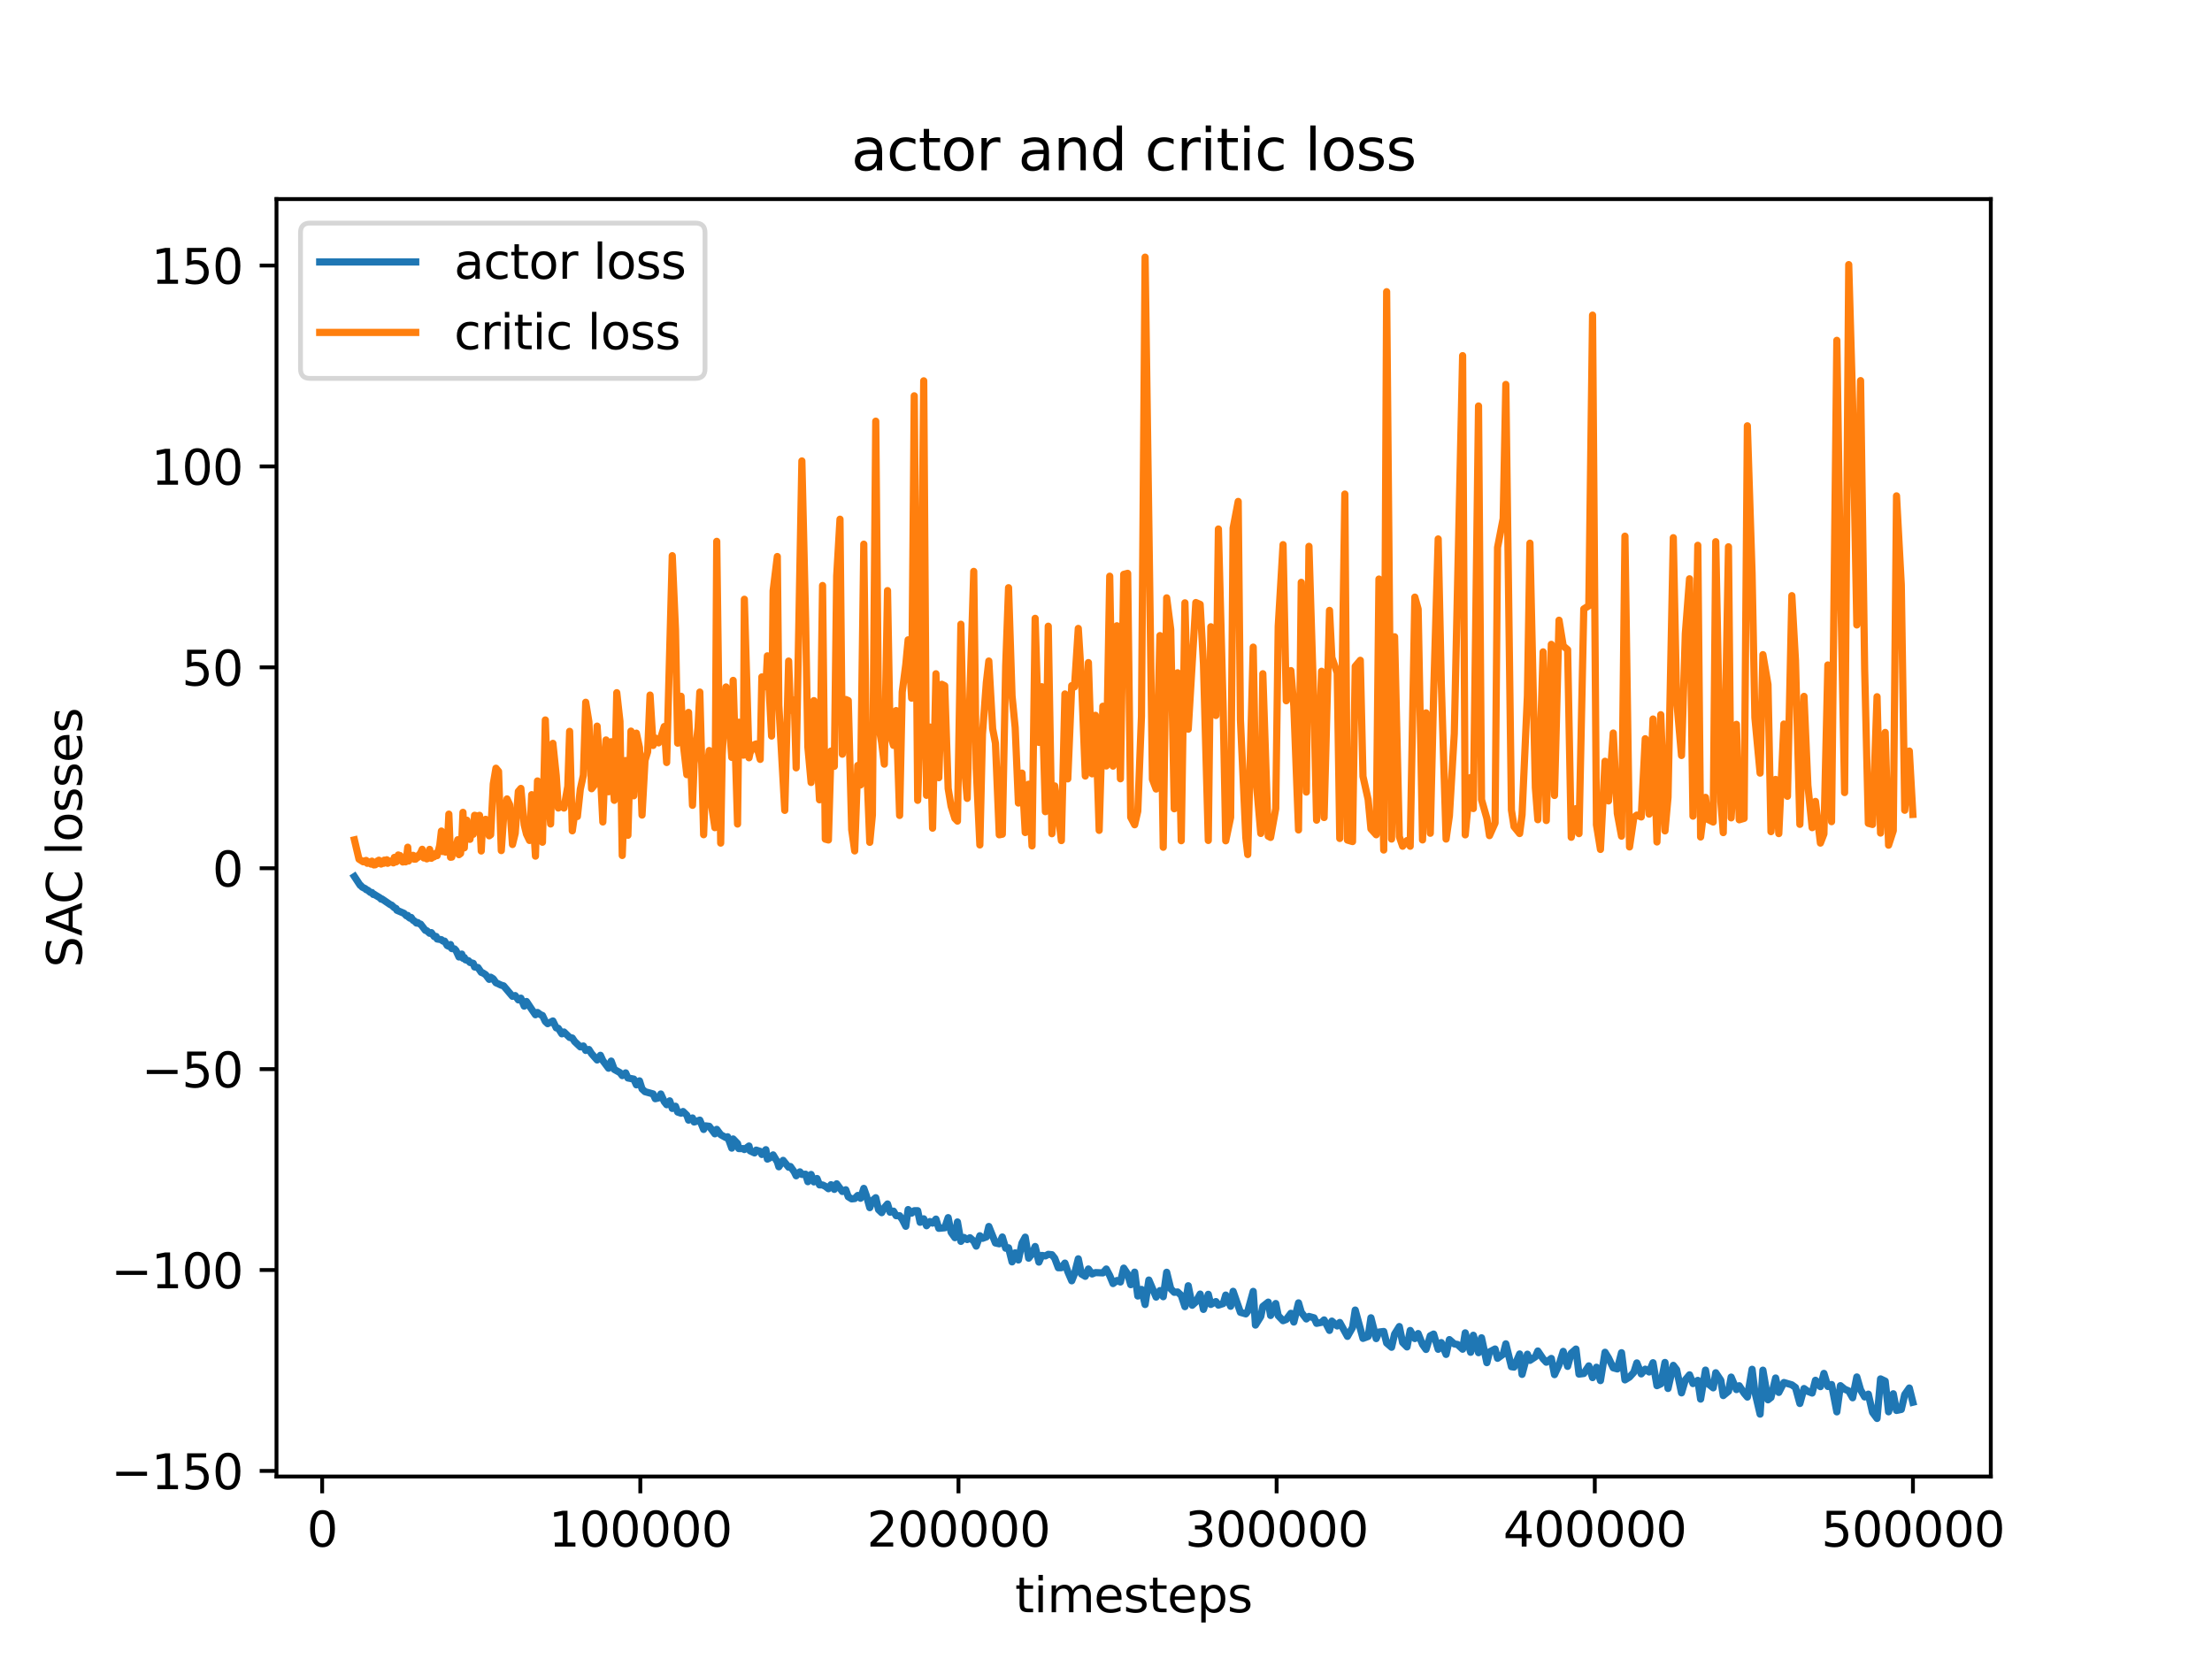 <?xml version="1.0" encoding="utf-8" standalone="no"?>
<!DOCTYPE svg PUBLIC "-//W3C//DTD SVG 1.1//EN"
  "http://www.w3.org/Graphics/SVG/1.1/DTD/svg11.dtd">
<svg xmlns:xlink="http://www.w3.org/1999/xlink" width="460.8pt" height="345.6pt" viewBox="0 0 460.8 345.6" xmlns="http://www.w3.org/2000/svg" version="1.1">
 <defs>
  <style type="text/css">*{stroke-linejoin: round; stroke-linecap: butt}</style>
 </defs>
 <g id="figure_1">
  <g id="patch_1">
   <path d="M 0 345.6 
L 460.8 345.6 
L 460.8 0 
L 0 0 
z
" style="fill: #ffffff"/>
  </g>
  <g id="axes_1">
   <g id="patch_2">
    <path d="M 57.6 307.584 
L 414.72 307.584 
L 414.72 41.472 
L 57.6 41.472 
z
" style="fill: #ffffff"/>
   </g>
   <g id="matplotlib.axis_1">
    <g id="xtick_1">
     <g id="line2d_1">
      <defs>
       <path id="mf2e5bc575f" d="M 0 0 
L 0 3.5 
" style="stroke: #000000; stroke-width: 0.8"/>
      </defs>
      <g>
       <use xlink:href="#mf2e5bc575f" x="67.112" y="307.584" style="stroke: #000000; stroke-width: 0.8"/>
      </g>
     </g>
     <g id="text_1">
      <!-- 0 -->
      <g transform="translate(63.931 322.182) scale(0.1 -0.1)">
       <defs>
        <path id="DejaVuSans-30" d="M 2034 4250 
Q 1547 4250 1301 3770 
Q 1056 3291 1056 2328 
Q 1056 1369 1301 889 
Q 1547 409 2034 409 
Q 2525 409 2770 889 
Q 3016 1369 3016 2328 
Q 3016 3291 2770 3770 
Q 2525 4250 2034 4250 
z
M 2034 4750 
Q 2819 4750 3233 4129 
Q 3647 3509 3647 2328 
Q 3647 1150 3233 529 
Q 2819 -91 2034 -91 
Q 1250 -91 836 529 
Q 422 1150 422 2328 
Q 422 3509 836 4129 
Q 1250 4750 2034 4750 
z
" transform="scale(0.016)"/>
       </defs>
       <use xlink:href="#DejaVuSans-30"/>
      </g>
     </g>
    </g>
    <g id="xtick_2">
     <g id="line2d_2">
      <g>
       <use xlink:href="#mf2e5bc575f" x="133.39" y="307.584" style="stroke: #000000; stroke-width: 0.8"/>
      </g>
     </g>
     <g id="text_2">
      <!-- 100000 -->
      <g transform="translate(114.302 322.182) scale(0.1 -0.1)">
       <defs>
        <path id="DejaVuSans-31" d="M 794 531 
L 1825 531 
L 1825 4091 
L 703 3866 
L 703 4441 
L 1819 4666 
L 2450 4666 
L 2450 531 
L 3481 531 
L 3481 0 
L 794 0 
L 794 531 
z
" transform="scale(0.016)"/>
       </defs>
       <use xlink:href="#DejaVuSans-31"/>
       <use xlink:href="#DejaVuSans-30" x="63.623"/>
       <use xlink:href="#DejaVuSans-30" x="127.246"/>
       <use xlink:href="#DejaVuSans-30" x="190.869"/>
       <use xlink:href="#DejaVuSans-30" x="254.492"/>
       <use xlink:href="#DejaVuSans-30" x="318.115"/>
      </g>
     </g>
    </g>
    <g id="xtick_3">
     <g id="line2d_3">
      <g>
       <use xlink:href="#mf2e5bc575f" x="199.668" y="307.584" style="stroke: #000000; stroke-width: 0.8"/>
      </g>
     </g>
     <g id="text_3">
      <!-- 200000 -->
      <g transform="translate(180.58 322.182) scale(0.1 -0.1)">
       <defs>
        <path id="DejaVuSans-32" d="M 1228 531 
L 3431 531 
L 3431 0 
L 469 0 
L 469 531 
Q 828 903 1448 1529 
Q 2069 2156 2228 2338 
Q 2531 2678 2651 2914 
Q 2772 3150 2772 3378 
Q 2772 3750 2511 3984 
Q 2250 4219 1831 4219 
Q 1534 4219 1204 4116 
Q 875 4013 500 3803 
L 500 4441 
Q 881 4594 1212 4672 
Q 1544 4750 1819 4750 
Q 2544 4750 2975 4387 
Q 3406 4025 3406 3419 
Q 3406 3131 3298 2873 
Q 3191 2616 2906 2266 
Q 2828 2175 2409 1742 
Q 1991 1309 1228 531 
z
" transform="scale(0.016)"/>
       </defs>
       <use xlink:href="#DejaVuSans-32"/>
       <use xlink:href="#DejaVuSans-30" x="63.623"/>
       <use xlink:href="#DejaVuSans-30" x="127.246"/>
       <use xlink:href="#DejaVuSans-30" x="190.869"/>
       <use xlink:href="#DejaVuSans-30" x="254.492"/>
       <use xlink:href="#DejaVuSans-30" x="318.115"/>
      </g>
     </g>
    </g>
    <g id="xtick_4">
     <g id="line2d_4">
      <g>
       <use xlink:href="#mf2e5bc575f" x="265.945" y="307.584" style="stroke: #000000; stroke-width: 0.8"/>
      </g>
     </g>
     <g id="text_4">
      <!-- 300000 -->
      <g transform="translate(246.858 322.182) scale(0.1 -0.1)">
       <defs>
        <path id="DejaVuSans-33" d="M 2597 2516 
Q 3050 2419 3304 2112 
Q 3559 1806 3559 1356 
Q 3559 666 3084 287 
Q 2609 -91 1734 -91 
Q 1441 -91 1130 -33 
Q 819 25 488 141 
L 488 750 
Q 750 597 1062 519 
Q 1375 441 1716 441 
Q 2309 441 2620 675 
Q 2931 909 2931 1356 
Q 2931 1769 2642 2001 
Q 2353 2234 1838 2234 
L 1294 2234 
L 1294 2753 
L 1863 2753 
Q 2328 2753 2575 2939 
Q 2822 3125 2822 3475 
Q 2822 3834 2567 4026 
Q 2313 4219 1838 4219 
Q 1578 4219 1281 4162 
Q 984 4106 628 3988 
L 628 4550 
Q 988 4650 1302 4700 
Q 1616 4750 1894 4750 
Q 2613 4750 3031 4423 
Q 3450 4097 3450 3541 
Q 3450 3153 3228 2886 
Q 3006 2619 2597 2516 
z
" transform="scale(0.016)"/>
       </defs>
       <use xlink:href="#DejaVuSans-33"/>
       <use xlink:href="#DejaVuSans-30" x="63.623"/>
       <use xlink:href="#DejaVuSans-30" x="127.246"/>
       <use xlink:href="#DejaVuSans-30" x="190.869"/>
       <use xlink:href="#DejaVuSans-30" x="254.492"/>
       <use xlink:href="#DejaVuSans-30" x="318.115"/>
      </g>
     </g>
    </g>
    <g id="xtick_5">
     <g id="line2d_5">
      <g>
       <use xlink:href="#mf2e5bc575f" x="332.223" y="307.584" style="stroke: #000000; stroke-width: 0.8"/>
      </g>
     </g>
     <g id="text_5">
      <!-- 400000 -->
      <g transform="translate(313.135 322.182) scale(0.1 -0.1)">
       <defs>
        <path id="DejaVuSans-34" d="M 2419 4116 
L 825 1625 
L 2419 1625 
L 2419 4116 
z
M 2253 4666 
L 3047 4666 
L 3047 1625 
L 3713 1625 
L 3713 1100 
L 3047 1100 
L 3047 0 
L 2419 0 
L 2419 1100 
L 313 1100 
L 313 1709 
L 2253 4666 
z
" transform="scale(0.016)"/>
       </defs>
       <use xlink:href="#DejaVuSans-34"/>
       <use xlink:href="#DejaVuSans-30" x="63.623"/>
       <use xlink:href="#DejaVuSans-30" x="127.246"/>
       <use xlink:href="#DejaVuSans-30" x="190.869"/>
       <use xlink:href="#DejaVuSans-30" x="254.492"/>
       <use xlink:href="#DejaVuSans-30" x="318.115"/>
      </g>
     </g>
    </g>
    <g id="xtick_6">
     <g id="line2d_6">
      <g>
       <use xlink:href="#mf2e5bc575f" x="398.501" y="307.584" style="stroke: #000000; stroke-width: 0.8"/>
      </g>
     </g>
     <g id="text_6">
      <!-- 500000 -->
      <g transform="translate(379.413 322.182) scale(0.1 -0.1)">
       <defs>
        <path id="DejaVuSans-35" d="M 691 4666 
L 3169 4666 
L 3169 4134 
L 1269 4134 
L 1269 2991 
Q 1406 3038 1543 3061 
Q 1681 3084 1819 3084 
Q 2600 3084 3056 2656 
Q 3513 2228 3513 1497 
Q 3513 744 3044 326 
Q 2575 -91 1722 -91 
Q 1428 -91 1123 -41 
Q 819 9 494 109 
L 494 744 
Q 775 591 1075 516 
Q 1375 441 1709 441 
Q 2250 441 2565 725 
Q 2881 1009 2881 1497 
Q 2881 1984 2565 2268 
Q 2250 2553 1709 2553 
Q 1456 2553 1204 2497 
Q 953 2441 691 2322 
L 691 4666 
z
" transform="scale(0.016)"/>
       </defs>
       <use xlink:href="#DejaVuSans-35"/>
       <use xlink:href="#DejaVuSans-30" x="63.623"/>
       <use xlink:href="#DejaVuSans-30" x="127.246"/>
       <use xlink:href="#DejaVuSans-30" x="190.869"/>
       <use xlink:href="#DejaVuSans-30" x="254.492"/>
       <use xlink:href="#DejaVuSans-30" x="318.115"/>
      </g>
     </g>
    </g>
    <g id="text_7">
     <!-- timesteps -->
     <g transform="translate(211.444 335.861) scale(0.1 -0.1)">
      <defs>
       <path id="DejaVuSans-74" d="M 1172 4494 
L 1172 3500 
L 2356 3500 
L 2356 3053 
L 1172 3053 
L 1172 1153 
Q 1172 725 1289 603 
Q 1406 481 1766 481 
L 2356 481 
L 2356 0 
L 1766 0 
Q 1100 0 847 248 
Q 594 497 594 1153 
L 594 3053 
L 172 3053 
L 172 3500 
L 594 3500 
L 594 4494 
L 1172 4494 
z
" transform="scale(0.016)"/>
       <path id="DejaVuSans-69" d="M 603 3500 
L 1178 3500 
L 1178 0 
L 603 0 
L 603 3500 
z
M 603 4863 
L 1178 4863 
L 1178 4134 
L 603 4134 
L 603 4863 
z
" transform="scale(0.016)"/>
       <path id="DejaVuSans-6d" d="M 3328 2828 
Q 3544 3216 3844 3400 
Q 4144 3584 4550 3584 
Q 5097 3584 5394 3201 
Q 5691 2819 5691 2113 
L 5691 0 
L 5113 0 
L 5113 2094 
Q 5113 2597 4934 2840 
Q 4756 3084 4391 3084 
Q 3944 3084 3684 2787 
Q 3425 2491 3425 1978 
L 3425 0 
L 2847 0 
L 2847 2094 
Q 2847 2600 2669 2842 
Q 2491 3084 2119 3084 
Q 1678 3084 1418 2786 
Q 1159 2488 1159 1978 
L 1159 0 
L 581 0 
L 581 3500 
L 1159 3500 
L 1159 2956 
Q 1356 3278 1631 3431 
Q 1906 3584 2284 3584 
Q 2666 3584 2933 3390 
Q 3200 3197 3328 2828 
z
" transform="scale(0.016)"/>
       <path id="DejaVuSans-65" d="M 3597 1894 
L 3597 1613 
L 953 1613 
Q 991 1019 1311 708 
Q 1631 397 2203 397 
Q 2534 397 2845 478 
Q 3156 559 3463 722 
L 3463 178 
Q 3153 47 2828 -22 
Q 2503 -91 2169 -91 
Q 1331 -91 842 396 
Q 353 884 353 1716 
Q 353 2575 817 3079 
Q 1281 3584 2069 3584 
Q 2775 3584 3186 3129 
Q 3597 2675 3597 1894 
z
M 3022 2063 
Q 3016 2534 2758 2815 
Q 2500 3097 2075 3097 
Q 1594 3097 1305 2825 
Q 1016 2553 972 2059 
L 3022 2063 
z
" transform="scale(0.016)"/>
       <path id="DejaVuSans-73" d="M 2834 3397 
L 2834 2853 
Q 2591 2978 2328 3040 
Q 2066 3103 1784 3103 
Q 1356 3103 1142 2972 
Q 928 2841 928 2578 
Q 928 2378 1081 2264 
Q 1234 2150 1697 2047 
L 1894 2003 
Q 2506 1872 2764 1633 
Q 3022 1394 3022 966 
Q 3022 478 2636 193 
Q 2250 -91 1575 -91 
Q 1294 -91 989 -36 
Q 684 19 347 128 
L 347 722 
Q 666 556 975 473 
Q 1284 391 1588 391 
Q 1994 391 2212 530 
Q 2431 669 2431 922 
Q 2431 1156 2273 1281 
Q 2116 1406 1581 1522 
L 1381 1569 
Q 847 1681 609 1914 
Q 372 2147 372 2553 
Q 372 3047 722 3315 
Q 1072 3584 1716 3584 
Q 2034 3584 2315 3537 
Q 2597 3491 2834 3397 
z
" transform="scale(0.016)"/>
       <path id="DejaVuSans-70" d="M 1159 525 
L 1159 -1331 
L 581 -1331 
L 581 3500 
L 1159 3500 
L 1159 2969 
Q 1341 3281 1617 3432 
Q 1894 3584 2278 3584 
Q 2916 3584 3314 3078 
Q 3713 2572 3713 1747 
Q 3713 922 3314 415 
Q 2916 -91 2278 -91 
Q 1894 -91 1617 61 
Q 1341 213 1159 525 
z
M 3116 1747 
Q 3116 2381 2855 2742 
Q 2594 3103 2138 3103 
Q 1681 3103 1420 2742 
Q 1159 2381 1159 1747 
Q 1159 1113 1420 752 
Q 1681 391 2138 391 
Q 2594 391 2855 752 
Q 3116 1113 3116 1747 
z
" transform="scale(0.016)"/>
      </defs>
      <use xlink:href="#DejaVuSans-74"/>
      <use xlink:href="#DejaVuSans-69" x="39.209"/>
      <use xlink:href="#DejaVuSans-6d" x="66.992"/>
      <use xlink:href="#DejaVuSans-65" x="164.404"/>
      <use xlink:href="#DejaVuSans-73" x="225.928"/>
      <use xlink:href="#DejaVuSans-74" x="278.027"/>
      <use xlink:href="#DejaVuSans-65" x="317.236"/>
      <use xlink:href="#DejaVuSans-70" x="378.76"/>
      <use xlink:href="#DejaVuSans-73" x="442.236"/>
     </g>
    </g>
   </g>
   <g id="matplotlib.axis_2">
    <g id="ytick_1">
     <g id="line2d_7">
      <defs>
       <path id="m924c8e1b01" d="M 0 0 
L -3.5 0 
" style="stroke: #000000; stroke-width: 0.8"/>
      </defs>
      <g>
       <use xlink:href="#m924c8e1b01" x="57.6" y="306.423" style="stroke: #000000; stroke-width: 0.8"/>
      </g>
     </g>
     <g id="text_8">
      <!-- −150 -->
      <g transform="translate(23.133 310.222) scale(0.1 -0.1)">
       <defs>
        <path id="DejaVuSans-2212" d="M 678 2272 
L 4684 2272 
L 4684 1741 
L 678 1741 
L 678 2272 
z
" transform="scale(0.016)"/>
       </defs>
       <use xlink:href="#DejaVuSans-2212"/>
       <use xlink:href="#DejaVuSans-31" x="83.789"/>
       <use xlink:href="#DejaVuSans-35" x="147.412"/>
       <use xlink:href="#DejaVuSans-30" x="211.035"/>
      </g>
     </g>
    </g>
    <g id="ytick_2">
     <g id="line2d_8">
      <g>
       <use xlink:href="#m924c8e1b01" x="57.6" y="264.571" style="stroke: #000000; stroke-width: 0.8"/>
      </g>
     </g>
     <g id="text_9">
      <!-- −100 -->
      <g transform="translate(23.133 268.371) scale(0.1 -0.1)">
       <use xlink:href="#DejaVuSans-2212"/>
       <use xlink:href="#DejaVuSans-31" x="83.789"/>
       <use xlink:href="#DejaVuSans-30" x="147.412"/>
       <use xlink:href="#DejaVuSans-30" x="211.035"/>
      </g>
     </g>
    </g>
    <g id="ytick_3">
     <g id="line2d_9">
      <g>
       <use xlink:href="#m924c8e1b01" x="57.6" y="222.72" style="stroke: #000000; stroke-width: 0.8"/>
      </g>
     </g>
     <g id="text_10">
      <!-- −50 -->
      <g transform="translate(29.495 226.52) scale(0.1 -0.1)">
       <use xlink:href="#DejaVuSans-2212"/>
       <use xlink:href="#DejaVuSans-35" x="83.789"/>
       <use xlink:href="#DejaVuSans-30" x="147.412"/>
      </g>
     </g>
    </g>
    <g id="ytick_4">
     <g id="line2d_10">
      <g>
       <use xlink:href="#m924c8e1b01" x="57.6" y="180.869" style="stroke: #000000; stroke-width: 0.8"/>
      </g>
     </g>
     <g id="text_11">
      <!-- 0 -->
      <g transform="translate(44.237 184.668) scale(0.1 -0.1)">
       <use xlink:href="#DejaVuSans-30"/>
      </g>
     </g>
    </g>
    <g id="ytick_5">
     <g id="line2d_11">
      <g>
       <use xlink:href="#m924c8e1b01" x="57.6" y="139.018" style="stroke: #000000; stroke-width: 0.8"/>
      </g>
     </g>
     <g id="text_12">
      <!-- 50 -->
      <g transform="translate(37.875 142.817) scale(0.1 -0.1)">
       <use xlink:href="#DejaVuSans-35"/>
       <use xlink:href="#DejaVuSans-30" x="63.623"/>
      </g>
     </g>
    </g>
    <g id="ytick_6">
     <g id="line2d_12">
      <g>
       <use xlink:href="#m924c8e1b01" x="57.6" y="97.167" style="stroke: #000000; stroke-width: 0.8"/>
      </g>
     </g>
     <g id="text_13">
      <!-- 100 -->
      <g transform="translate(31.512 100.966) scale(0.1 -0.1)">
       <use xlink:href="#DejaVuSans-31"/>
       <use xlink:href="#DejaVuSans-30" x="63.623"/>
       <use xlink:href="#DejaVuSans-30" x="127.246"/>
      </g>
     </g>
    </g>
    <g id="ytick_7">
     <g id="line2d_13">
      <g>
       <use xlink:href="#m924c8e1b01" x="57.6" y="55.316" style="stroke: #000000; stroke-width: 0.8"/>
      </g>
     </g>
     <g id="text_14">
      <!-- 150 -->
      <g transform="translate(31.512 59.115) scale(0.1 -0.1)">
       <use xlink:href="#DejaVuSans-31"/>
       <use xlink:href="#DejaVuSans-35" x="63.623"/>
       <use xlink:href="#DejaVuSans-30" x="127.246"/>
      </g>
     </g>
    </g>
    <g id="text_15">
     <!-- SAC losses -->
     <g transform="translate(17.053 201.548) rotate(-90) scale(0.1 -0.1)">
      <defs>
       <path id="DejaVuSans-53" d="M 3425 4513 
L 3425 3897 
Q 3066 4069 2747 4153 
Q 2428 4238 2131 4238 
Q 1616 4238 1336 4038 
Q 1056 3838 1056 3469 
Q 1056 3159 1242 3001 
Q 1428 2844 1947 2747 
L 2328 2669 
Q 3034 2534 3370 2195 
Q 3706 1856 3706 1288 
Q 3706 609 3251 259 
Q 2797 -91 1919 -91 
Q 1588 -91 1214 -16 
Q 841 59 441 206 
L 441 856 
Q 825 641 1194 531 
Q 1563 422 1919 422 
Q 2459 422 2753 634 
Q 3047 847 3047 1241 
Q 3047 1584 2836 1778 
Q 2625 1972 2144 2069 
L 1759 2144 
Q 1053 2284 737 2584 
Q 422 2884 422 3419 
Q 422 4038 858 4394 
Q 1294 4750 2059 4750 
Q 2388 4750 2728 4690 
Q 3069 4631 3425 4513 
z
" transform="scale(0.016)"/>
       <path id="DejaVuSans-41" d="M 2188 4044 
L 1331 1722 
L 3047 1722 
L 2188 4044 
z
M 1831 4666 
L 2547 4666 
L 4325 0 
L 3669 0 
L 3244 1197 
L 1141 1197 
L 716 0 
L 50 0 
L 1831 4666 
z
" transform="scale(0.016)"/>
       <path id="DejaVuSans-43" d="M 4122 4306 
L 4122 3641 
Q 3803 3938 3442 4084 
Q 3081 4231 2675 4231 
Q 1875 4231 1450 3742 
Q 1025 3253 1025 2328 
Q 1025 1406 1450 917 
Q 1875 428 2675 428 
Q 3081 428 3442 575 
Q 3803 722 4122 1019 
L 4122 359 
Q 3791 134 3420 21 
Q 3050 -91 2638 -91 
Q 1578 -91 968 557 
Q 359 1206 359 2328 
Q 359 3453 968 4101 
Q 1578 4750 2638 4750 
Q 3056 4750 3426 4639 
Q 3797 4528 4122 4306 
z
" transform="scale(0.016)"/>
       <path id="DejaVuSans-20" transform="scale(0.016)"/>
       <path id="DejaVuSans-6c" d="M 603 4863 
L 1178 4863 
L 1178 0 
L 603 0 
L 603 4863 
z
" transform="scale(0.016)"/>
       <path id="DejaVuSans-6f" d="M 1959 3097 
Q 1497 3097 1228 2736 
Q 959 2375 959 1747 
Q 959 1119 1226 758 
Q 1494 397 1959 397 
Q 2419 397 2687 759 
Q 2956 1122 2956 1747 
Q 2956 2369 2687 2733 
Q 2419 3097 1959 3097 
z
M 1959 3584 
Q 2709 3584 3137 3096 
Q 3566 2609 3566 1747 
Q 3566 888 3137 398 
Q 2709 -91 1959 -91 
Q 1206 -91 779 398 
Q 353 888 353 1747 
Q 353 2609 779 3096 
Q 1206 3584 1959 3584 
z
" transform="scale(0.016)"/>
      </defs>
      <use xlink:href="#DejaVuSans-53"/>
      <use xlink:href="#DejaVuSans-41" x="65.352"/>
      <use xlink:href="#DejaVuSans-43" x="132.01"/>
      <use xlink:href="#DejaVuSans-20" x="201.834"/>
      <use xlink:href="#DejaVuSans-6c" x="233.621"/>
      <use xlink:href="#DejaVuSans-6f" x="261.404"/>
      <use xlink:href="#DejaVuSans-73" x="322.586"/>
      <use xlink:href="#DejaVuSans-73" x="374.686"/>
      <use xlink:href="#DejaVuSans-65" x="426.785"/>
      <use xlink:href="#DejaVuSans-73" x="488.309"/>
     </g>
    </g>
   </g>
   <g id="line2d_14">
    <path d="M 73.833 182.598 
L 74.787 184.053 
L 75.039 184.427 
L 75.132 184.435 
L 75.437 184.791 
L 76.126 185.142 
L 76.272 185.317 
L 76.616 185.454 
L 77.16 185.907 
L 77.478 185.925 
L 77.756 186.33 
L 77.889 186.255 
L 78.167 186.445 
L 78.923 186.895 
L 79.188 187.063 
L 79.387 187.3 
L 79.533 187.249 
L 81.349 188.481 
L 81.561 188.544 
L 82.144 189.093 
L 82.515 189.258 
L 82.674 189.622 
L 84.159 190.26 
L 84.662 190.773 
L 84.941 190.705 
L 85.126 191.063 
L 85.405 191.274 
L 85.657 191.122 
L 86.054 191.722 
L 86.293 191.822 
L 86.77 192.295 
L 87.035 192.186 
L 87.287 192.412 
L 87.618 192.516 
L 88.613 193.808 
L 88.904 193.881 
L 89.501 194.421 
L 89.859 194.284 
L 90.455 195.101 
L 90.853 195.08 
L 91.065 195.61 
L 91.953 195.755 
L 92.258 196.035 
L 92.616 196.052 
L 93.159 196.97 
L 93.504 197.139 
L 93.849 196.767 
L 94.114 197.607 
L 94.697 197.673 
L 94.989 197.987 
L 95.612 199.357 
L 96.195 198.754 
L 96.447 199.628 
L 96.725 199.454 
L 96.964 199.941 
L 97.6 200.139 
L 97.905 200.498 
L 98.594 200.685 
L 98.859 201.436 
L 99.562 201.553 
L 100.251 202.559 
L 100.556 202.659 
L 101.166 203.039 
L 101.908 204.017 
L 102.213 203.569 
L 102.756 203.909 
L 103.313 204.723 
L 104.427 205.236 
L 104.904 205.369 
L 106.759 207.552 
L 107.329 207.399 
L 107.979 208.294 
L 108.509 207.935 
L 109.198 209.594 
L 109.676 208.63 
L 110.763 210.265 
L 111.545 211.389 
L 111.969 210.915 
L 112.592 211.378 
L 113.003 211.542 
L 113.599 212.796 
L 114.09 213.249 
L 115.177 212.688 
L 115.879 214.125 
L 116.303 214.213 
L 117.046 215.367 
L 117.483 214.982 
L 118.663 216.122 
L 119.22 216.239 
L 119.723 216.984 
L 120.89 218.086 
L 121.526 217.897 
L 122.017 218.827 
L 122.679 218.629 
L 123.236 219.502 
L 124.389 220.811 
L 125.079 219.841 
L 125.582 220.939 
L 126.775 222.53 
L 127.319 221.044 
L 127.968 222.786 
L 129.148 223.444 
L 129.625 224.07 
L 130.341 223.502 
L 130.805 224.565 
L 132.025 224.793 
L 132.568 225.991 
L 133.218 225.164 
L 133.748 226.845 
L 134.371 227.418 
L 136.054 227.886 
L 136.505 228.882 
L 137.207 228.71 
L 137.658 227.9 
L 138.374 229.488 
L 138.878 230.129 
L 139.514 229.33 
L 140.044 230.906 
L 140.72 230.449 
L 141.171 231.665 
L 141.873 231.9 
L 142.284 231.548 
L 143.08 232.314 
L 143.438 233.341 
L 144.259 232.894 
L 144.604 233.737 
L 145.784 233.343 
L 146.579 235.281 
L 146.977 234.535 
L 147.746 234.63 
L 148.925 236.197 
L 149.31 235.268 
L 150.132 236.371 
L 151.245 236.994 
L 151.576 236.805 
L 152.438 239.173 
L 152.73 237.271 
L 153.644 238.222 
L 153.896 239.268 
L 154.864 239.27 
L 155.063 239.469 
L 156.03 238.737 
L 156.256 239.74 
L 157.184 240.172 
L 157.528 239.59 
L 158.363 239.852 
L 158.708 240.5 
L 159.543 239.498 
L 159.861 241.46 
L 160.736 241.018 
L 161.054 240.586 
L 161.929 242.036 
L 162.247 243.061 
L 163.135 241.725 
L 164.288 243.154 
L 164.66 243.009 
L 165.455 244.13 
L 165.853 244.939 
L 166.635 244.121 
L 167.046 244.654 
L 167.814 244.611 
L 168.292 246.165 
L 168.968 244.664 
L 169.551 246.213 
L 170.2 245.506 
L 170.717 246.833 
L 171.354 246.845 
L 171.924 247.126 
L 172.573 247.631 
L 173.117 246.796 
L 173.806 247.769 
L 174.296 246.607 
L 175.476 248.205 
L 176.192 247.849 
L 176.709 249.309 
L 177.425 249.751 
L 178.048 249.684 
L 178.684 249.039 
L 179.267 249.617 
L 179.943 247.563 
L 180.487 249.095 
L 181.189 251.575 
L 181.733 250.105 
L 182.435 249.508 
L 183.019 251.999 
L 183.668 252.62 
L 184.225 251.578 
L 184.888 250.809 
L 185.418 252.521 
L 186.134 252.307 
L 186.677 253.249 
L 187.406 253.255 
L 187.95 254.017 
L 188.692 255.458 
L 189.182 251.974 
L 189.911 252.714 
L 190.455 252.218 
L 191.171 252.213 
L 191.674 254.625 
L 192.43 253.904 
L 193.013 255.342 
L 193.716 254.472 
L 194.273 254.795 
L 194.975 253.963 
L 195.572 255.882 
L 196.804 255.77 
L 197.52 253.656 
L 198.13 256.711 
L 198.925 257.828 
L 199.455 254.553 
L 200.171 258.6 
L 200.807 257.783 
L 201.484 258.222 
L 202.054 257.843 
L 202.849 258.557 
L 203.366 259.588 
L 204.121 257.429 
L 204.665 257.972 
L 205.473 257.675 
L 205.99 255.497 
L 207.369 258.934 
L 208.164 259.111 
L 208.801 257.687 
L 209.503 260.027 
L 210.1 259.938 
L 210.829 262.874 
L 211.478 260.993 
L 212.154 262.478 
L 212.897 258.96 
L 213.573 257.719 
L 214.288 262.098 
L 214.991 261.189 
L 215.64 259.671 
L 216.423 262.921 
L 217.019 261.528 
L 217.775 261.63 
L 218.371 261.301 
L 219.127 261.377 
L 219.723 262.128 
L 220.465 264.1 
L 221.102 264.084 
L 221.844 263.126 
L 222.441 264.906 
L 223.262 266.814 
L 223.832 265.369 
L 224.628 262.237 
L 225.29 265.409 
L 226.086 265.878 
L 226.735 264.353 
L 227.504 265.389 
L 228.193 265.101 
L 229.744 265.167 
L 230.46 264.36 
L 231.176 265.725 
L 231.865 267.388 
L 232.674 266.761 
L 233.403 267.066 
L 234.092 264.175 
L 234.914 265.416 
L 235.55 267.622 
L 236.372 265.009 
L 237.022 269.981 
L 237.79 268.608 
L 238.546 271.755 
L 239.328 266.656 
L 240.839 270.207 
L 241.635 268.854 
L 242.324 270.129 
L 243.04 265.038 
L 243.888 268.474 
L 244.617 269.212 
L 245.32 269.143 
L 246.075 269.86 
L 246.844 272.198 
L 247.533 267.846 
L 248.355 271.908 
L 249.111 271.22 
L 250.012 269.578 
L 250.701 272.771 
L 251.709 269.628 
L 252.239 271.735 
L 253.299 271.141 
L 253.816 271.881 
L 254.811 271.559 
L 255.341 269.788 
L 256.361 272.12 
L 256.878 269.005 
L 258.403 273.382 
L 259.53 273.703 
L 259.927 273.178 
L 261.067 269.021 
L 261.531 276.038 
L 262.645 274.25 
L 263.069 272.149 
L 264.195 271.258 
L 264.686 274.038 
L 265.76 271.546 
L 266.277 274.079 
L 267.284 275.124 
L 267.947 274.864 
L 268.914 273.583 
L 269.524 275.406 
L 270.505 271.408 
L 271.075 273.363 
L 272.136 274.762 
L 272.679 274.24 
L 273.739 274.53 
L 274.27 275.677 
L 275.304 275.467 
L 275.834 274.965 
L 276.961 277.147 
L 277.451 275.21 
L 278.564 276.223 
L 279.095 275.495 
L 280.699 278.394 
L 281.759 276.534 
L 282.316 272.91 
L 283.933 278.81 
L 285.007 278.409 
L 285.59 274.52 
L 286.69 278.851 
L 287.26 277.491 
L 288.254 277.372 
L 288.864 279.778 
L 289.885 280.66 
L 290.521 277.915 
L 291.502 276.345 
L 292.191 279.671 
L 293.106 280.589 
L 293.769 277.161 
L 294.736 278.845 
L 295.425 277.802 
L 296.34 280.078 
L 297.069 281.11 
L 297.957 278.267 
L 298.647 277.911 
L 299.601 281.08 
L 300.251 279.688 
L 301.245 282.148 
L 301.934 279.065 
L 302.955 279.962 
L 303.617 280.075 
L 304.691 281.063 
L 305.235 277.657 
L 306.361 281.708 
L 306.918 278.159 
L 308.005 281.791 
L 308.628 278.688 
L 309.741 283.87 
L 310.285 281.633 
L 311.451 281.024 
L 311.968 282.957 
L 313.135 282.102 
L 313.692 279.945 
L 314.858 284.712 
L 315.402 284.79 
L 316.568 282.055 
L 317.072 286.308 
L 318.185 282.103 
L 318.715 283.389 
L 319.842 282.647 
L 320.359 281.438 
L 321.459 283.072 
L 322.122 283.776 
L 323.169 282.988 
L 323.832 286.36 
L 324.773 284.321 
L 325.648 281.517 
L 326.563 284.64 
L 327.318 281.895 
L 328.299 281.033 
L 328.935 286.251 
L 329.93 286.128 
L 330.977 284.538 
L 331.759 286.981 
L 332.568 284.822 
L 333.403 287.602 
L 334.357 281.702 
L 335.086 282.894 
L 336.067 284.94 
L 336.915 285.174 
L 337.79 281.794 
L 338.506 287.455 
L 339.46 286.869 
L 340.362 285.87 
L 340.985 283.922 
L 341.899 286.208 
L 342.734 285.225 
L 343.543 285.805 
L 344.352 283.879 
L 345.174 288.662 
L 345.969 288.294 
L 346.844 283.822 
L 347.48 289.244 
L 348.58 284.43 
L 349.269 285.319 
L 350.29 290.161 
L 351.085 287.45 
L 351.96 286.401 
L 352.676 288.224 
L 353.684 287.555 
L 354.267 291.458 
L 355.287 285.417 
L 355.818 288.25 
L 356.891 289.11 
L 357.422 285.971 
L 358.482 287.556 
L 358.986 290.722 
L 360.073 289.827 
L 360.629 286.874 
L 361.73 289.476 
L 362.313 288.676 
L 363.334 290.231 
L 364.01 291.032 
L 364.991 285.248 
L 365.574 289.973 
L 366.661 294.588 
L 367.244 285.431 
L 368.304 291.604 
L 368.927 291.119 
L 369.895 287.063 
L 370.558 290.064 
L 371.618 288.005 
L 373.275 288.487 
L 374.031 289.042 
L 374.945 292.373 
L 375.807 289.259 
L 376.616 289.851 
L 377.504 290.196 
L 378.193 287.54 
L 379.227 288.861 
L 379.956 286.105 
L 380.778 288.828 
L 381.547 288.416 
L 382.647 294.114 
L 383.389 288.661 
L 384.264 289.387 
L 385.126 289.764 
L 385.934 291.181 
L 386.809 286.845 
L 387.591 289.544 
L 388.44 291.003 
L 389.208 290.427 
L 390.083 294.23 
L 391.024 295.488 
L 391.753 287.253 
L 392.721 287.715 
L 393.424 294.103 
L 394.405 290.347 
L 395.081 293.822 
L 396.075 293.611 
L 396.791 290.512 
L 397.745 289.151 
L 398.487 292.112 
L 398.487 292.112 
" clip-path="url(#p3ff3682feb)" style="fill: none; stroke: #1f77b4; stroke-width: 1.5; stroke-linecap: square"/>
   </g>
   <g id="line2d_15">
    <path d="M 73.833 174.955 
L 74.787 178.978 
L 75.662 179.53 
L 75.967 179.325 
L 76.126 179.576 
L 76.272 179.242 
L 76.51 179.84 
L 76.616 179.473 
L 76.802 179.53 
L 76.895 179.781 
L 77.16 179.729 
L 77.279 180.005 
L 77.478 179.394 
L 77.889 180.183 
L 78.048 179.89 
L 78.167 180.152 
L 78.353 179.638 
L 78.485 179.951 
L 78.644 179.342 
L 78.79 179.636 
L 78.923 179.197 
L 79.029 179.712 
L 79.188 179.427 
L 79.387 180.002 
L 79.533 179.432 
L 79.692 179.425 
L 79.877 179.855 
L 80.05 179.185 
L 80.354 179.757 
L 80.58 179.103 
L 80.752 179.843 
L 80.991 179.722 
L 81.163 179.36 
L 81.561 179.518 
L 81.773 179.553 
L 81.945 179.757 
L 82.144 178.617 
L 82.515 179.55 
L 82.674 179.433 
L 82.966 178.107 
L 83.191 178.989 
L 83.35 178.232 
L 83.907 179.571 
L 84.159 179.057 
L 84.49 179.54 
L 84.662 178.959 
L 84.941 176.488 
L 85.126 179.36 
L 85.405 178.719 
L 85.657 178.899 
L 86.054 178.183 
L 86.293 178.983 
L 86.598 178.963 
L 86.77 178.341 
L 87.035 178.628 
L 87.287 178.102 
L 87.618 177.678 
L 87.95 176.925 
L 88.295 178.734 
L 88.613 178.664 
L 88.904 178.917 
L 89.302 178.753 
L 89.501 176.94 
L 89.859 178.796 
L 90.137 178.569 
L 90.455 178.481 
L 90.853 177.711 
L 91.065 178.242 
L 91.608 176.099 
L 91.953 173.122 
L 92.258 177.396 
L 92.616 175.171 
L 92.815 177.514 
L 93.159 176.798 
L 93.504 169.601 
L 93.849 178.581 
L 94.114 178.551 
L 94.392 176.77 
L 94.989 176.393 
L 95.36 174.93 
L 95.612 178.046 
L 95.943 177.791 
L 96.195 175.137 
L 96.447 169.222 
L 96.725 176.626 
L 96.964 172.045 
L 97.269 170.87 
L 97.6 174.784 
L 97.905 174.848 
L 98.329 172.41 
L 98.594 173.793 
L 98.859 169.842 
L 99.217 169.928 
L 99.562 171.25 
L 99.893 169.847 
L 100.251 177.278 
L 100.556 171.061 
L 101.166 170.677 
L 101.908 174.113 
L 102.213 173.892 
L 102.756 163.319 
L 103.313 160.032 
L 103.857 160.688 
L 104.427 177.193 
L 104.904 170.317 
L 105.619 166.43 
L 106.176 167.639 
L 106.759 175.926 
L 107.329 173.587 
L 107.979 164.867 
L 108.509 164.243 
L 109.198 171.824 
L 109.676 173.769 
L 110.312 175.086 
L 110.763 165.544 
L 111.545 178.35 
L 111.969 162.685 
L 112.592 168.489 
L 113.003 175.454 
L 113.599 149.982 
L 114.09 163.742 
L 114.7 171.65 
L 115.177 154.851 
L 115.879 161.596 
L 116.303 168.329 
L 117.046 167.818 
L 117.483 168.337 
L 118.279 163.808 
L 118.663 152.349 
L 119.22 173.076 
L 119.723 169.491 
L 120.28 170.093 
L 120.89 164.408 
L 121.526 161.488 
L 122.017 146.292 
L 122.679 150.36 
L 123.236 164.307 
L 123.899 163.457 
L 124.389 151.265 
L 125.079 161.374 
L 125.582 171.236 
L 126.245 154.143 
L 126.775 164.939 
L 127.319 154.515 
L 127.968 166.722 
L 128.485 144.3 
L 129.148 150.263 
L 129.625 178.213 
L 130.341 158.425 
L 130.805 174.006 
L 131.441 152.303 
L 132.025 165.782 
L 132.568 152.73 
L 133.218 155.739 
L 133.748 169.797 
L 134.371 158.399 
L 134.914 156.63 
L 135.418 144.795 
L 136.054 155.29 
L 136.505 153.744 
L 137.207 154.754 
L 137.658 153.652 
L 138.374 151.349 
L 138.878 158.846 
L 140.044 115.761 
L 140.72 131.154 
L 141.171 154.818 
L 141.873 145.039 
L 142.284 154.528 
L 143.08 161.377 
L 143.438 148.406 
L 144.259 167.762 
L 144.604 159.087 
L 145.413 151.518 
L 145.784 144.172 
L 146.579 173.887 
L 146.977 162.988 
L 147.746 156.349 
L 148.157 167.29 
L 148.925 172.42 
L 149.31 112.768 
L 150.132 175.634 
L 150.45 157.216 
L 151.245 143.106 
L 151.576 146.016 
L 152.438 157.779 
L 152.73 141.734 
L 153.644 171.666 
L 153.896 150.445 
L 154.864 157.32 
L 155.063 124.837 
L 156.03 157.861 
L 156.256 156.82 
L 157.184 155.107 
L 157.528 154.976 
L 158.363 158.193 
L 158.708 141.012 
L 159.543 143.067 
L 159.861 136.625 
L 160.736 153.334 
L 161.054 123.078 
L 161.929 115.933 
L 162.247 146.92 
L 163.48 168.816 
L 164.288 137.711 
L 164.66 147.987 
L 165.455 145.798 
L 165.853 159.958 
L 167.046 96.023 
L 167.814 128.741 
L 168.292 155.602 
L 168.968 163.007 
L 169.551 145.952 
L 170.717 166.616 
L 171.354 121.973 
L 171.924 174.808 
L 172.573 174.986 
L 173.117 156.45 
L 173.806 159.635 
L 174.296 119.981 
L 174.986 108.161 
L 175.476 157.113 
L 176.192 145.716 
L 176.709 145.934 
L 177.425 172.84 
L 178.048 177.263 
L 178.684 159.463 
L 179.267 163.521 
L 179.943 113.36 
L 180.487 157.951 
L 181.189 175.474 
L 181.733 169.81 
L 182.435 87.737 
L 183.019 151.023 
L 183.668 154.724 
L 184.225 159.188 
L 184.888 123.031 
L 185.418 152.928 
L 186.134 155.28 
L 186.677 148.023 
L 187.406 169.871 
L 187.95 144.157 
L 188.692 138.436 
L 189.182 133.288 
L 189.911 145.443 
L 190.455 82.456 
L 191.171 166.724 
L 191.674 151.542 
L 192.43 79.332 
L 193.013 165.68 
L 193.716 151.455 
L 194.273 172.525 
L 194.975 140.356 
L 195.572 162.011 
L 196.195 142.55 
L 196.804 142.855 
L 197.52 164.249 
L 198.13 167.955 
L 198.925 170.501 
L 199.455 171.051 
L 200.171 130.038 
L 200.807 158.545 
L 201.484 166.32 
L 202.054 144.641 
L 202.849 119.03 
L 203.366 160.114 
L 204.121 176.017 
L 204.665 152.941 
L 205.473 142.183 
L 205.99 137.706 
L 206.786 151.803 
L 207.369 154.83 
L 208.164 173.908 
L 208.801 173.784 
L 209.503 138.708 
L 210.1 122.428 
L 210.829 144.956 
L 211.478 151.548 
L 212.154 167.289 
L 212.897 161.053 
L 213.573 173.431 
L 214.288 163.361 
L 214.991 176.216 
L 215.64 128.808 
L 216.423 154.657 
L 217.019 143.053 
L 217.775 169.089 
L 218.371 130.451 
L 219.127 173.682 
L 219.723 163.721 
L 221.102 175.113 
L 221.844 144.562 
L 222.441 162.253 
L 223.262 142.827 
L 223.832 143.095 
L 224.628 130.912 
L 225.29 141.494 
L 226.086 161.659 
L 226.735 138.026 
L 227.504 161.205 
L 228.193 149.009 
L 228.976 172.978 
L 229.744 147.124 
L 230.46 159.564 
L 231.176 120.033 
L 231.865 159.598 
L 232.674 130.355 
L 233.403 162.239 
L 234.092 119.645 
L 234.914 119.436 
L 235.55 170.249 
L 236.372 171.814 
L 237.022 168.98 
L 237.79 149.209 
L 238.546 53.568 
L 240.07 162.341 
L 240.839 164.371 
L 241.635 132.405 
L 242.324 176.501 
L 243.04 124.543 
L 243.888 131.168 
L 244.617 168.484 
L 245.32 140.155 
L 246.075 175.139 
L 246.844 125.577 
L 247.533 151.904 
L 249.111 125.519 
L 250.012 125.901 
L 250.701 138.331 
L 251.709 175.084 
L 252.239 130.563 
L 253.299 149.043 
L 253.816 110.204 
L 254.811 147.76 
L 255.341 175.152 
L 256.361 170.282 
L 256.878 110.019 
L 257.939 104.458 
L 258.403 149.937 
L 259.53 174.504 
L 259.927 178.014 
L 261.067 134.805 
L 261.531 160.97 
L 262.645 173.624 
L 263.069 140.352 
L 264.195 174.193 
L 264.686 174.45 
L 265.76 168.451 
L 266.277 130.458 
L 267.284 113.458 
L 267.947 145.981 
L 268.914 139.695 
L 269.524 147.092 
L 270.505 172.898 
L 271.075 121.311 
L 272.136 165.006 
L 272.679 113.813 
L 273.739 148.236 
L 274.27 170.857 
L 275.304 139.836 
L 275.834 170.309 
L 276.961 127.157 
L 277.451 136.969 
L 278.564 140.166 
L 279.095 174.666 
L 280.155 102.921 
L 280.699 175.003 
L 281.759 175.318 
L 282.316 138.809 
L 283.376 137.552 
L 283.933 161.731 
L 285.007 166.535 
L 285.59 172.675 
L 286.69 173.897 
L 287.26 120.63 
L 288.254 177.08 
L 288.864 60.766 
L 289.885 174.794 
L 290.521 132.648 
L 291.502 174.284 
L 292.191 176.283 
L 293.106 175.103 
L 293.769 176.289 
L 294.736 124.393 
L 295.425 126.883 
L 296.34 174.975 
L 297.069 148.504 
L 297.957 173.587 
L 298.647 144.751 
L 299.601 112.273 
L 300.251 142.341 
L 301.245 174.793 
L 301.934 169.975 
L 302.955 152.84 
L 304.691 74.087 
L 305.235 173.917 
L 306.361 161.964 
L 306.918 168.438 
L 308.005 84.575 
L 308.628 166.582 
L 309.741 170.478 
L 310.285 174.077 
L 311.451 171.456 
L 311.968 114.047 
L 313.135 108.034 
L 313.692 80.086 
L 314.858 168.735 
L 315.402 172.203 
L 316.568 173.642 
L 317.072 169.739 
L 318.185 144.947 
L 318.715 113.149 
L 319.842 164.068 
L 320.359 170.763 
L 321.459 135.796 
L 322.122 170.931 
L 323.169 134.228 
L 323.832 165.712 
L 324.773 129.2 
L 325.648 134.557 
L 326.563 135.34 
L 327.318 174.424 
L 328.299 168.458 
L 328.935 173.665 
L 329.93 126.849 
L 330.977 126.203 
L 331.759 65.645 
L 332.568 171.817 
L 333.403 176.956 
L 334.357 158.586 
L 335.086 166.845 
L 336.067 152.702 
L 336.915 169.45 
L 337.79 174.188 
L 338.506 111.698 
L 339.46 176.437 
L 340.362 170.286 
L 340.985 169.796 
L 341.899 170.189 
L 342.734 153.887 
L 343.543 169.602 
L 344.352 149.784 
L 345.174 175.397 
L 345.969 148.883 
L 346.844 173.091 
L 347.48 166.097 
L 348.58 112.01 
L 349.269 145.75 
L 350.29 157.384 
L 351.085 132.008 
L 351.96 120.574 
L 352.676 170.021 
L 353.684 113.595 
L 354.267 174.361 
L 355.287 166.106 
L 355.818 170.718 
L 356.891 171.25 
L 357.422 112.843 
L 358.482 166.996 
L 358.986 173.454 
L 360.073 113.905 
L 360.629 170.376 
L 361.73 150.896 
L 362.313 170.777 
L 363.334 170.48 
L 364.01 88.703 
L 364.991 119.458 
L 365.574 149.5 
L 366.661 161.056 
L 367.244 136.372 
L 368.304 142.603 
L 368.927 173.25 
L 369.895 162.371 
L 370.558 173.659 
L 371.618 150.829 
L 372.361 165.879 
L 373.275 124.086 
L 374.031 137.563 
L 374.945 171.729 
L 375.807 145.067 
L 376.616 163.623 
L 377.504 172.418 
L 378.193 166.951 
L 379.227 175.63 
L 379.956 173.724 
L 380.778 138.524 
L 381.547 171.17 
L 382.647 70.898 
L 383.389 119.532 
L 384.264 165.11 
L 385.126 55.124 
L 385.934 83.579 
L 386.809 130.19 
L 387.591 79.285 
L 388.44 139.321 
L 389.208 171.516 
L 390.083 171.755 
L 391.024 145.136 
L 391.753 173.543 
L 392.721 152.578 
L 393.424 176.068 
L 394.405 173.046 
L 395.081 103.297 
L 396.075 121.818 
L 396.791 168.794 
L 397.745 156.454 
L 398.487 169.659 
L 398.487 169.659 
" clip-path="url(#p3ff3682feb)" style="fill: none; stroke: #ff7f0e; stroke-width: 1.5; stroke-linecap: square"/>
   </g>
   <g id="patch_3">
    <path d="M 57.6 307.584 
L 57.6 41.472 
" style="fill: none; stroke: #000000; stroke-width: 0.8; stroke-linejoin: miter; stroke-linecap: square"/>
   </g>
   <g id="patch_4">
    <path d="M 414.72 307.584 
L 414.72 41.472 
" style="fill: none; stroke: #000000; stroke-width: 0.8; stroke-linejoin: miter; stroke-linecap: square"/>
   </g>
   <g id="patch_5">
    <path d="M 57.6 307.584 
L 414.72 307.584 
" style="fill: none; stroke: #000000; stroke-width: 0.8; stroke-linejoin: miter; stroke-linecap: square"/>
   </g>
   <g id="patch_6">
    <path d="M 57.6 41.472 
L 414.72 41.472 
" style="fill: none; stroke: #000000; stroke-width: 0.8; stroke-linejoin: miter; stroke-linecap: square"/>
   </g>
   <g id="text_16">
    <!-- actor and critic loss -->
    <g transform="translate(177.345 35.472) scale(0.12 -0.12)">
     <defs>
      <path id="DejaVuSans-61" d="M 2194 1759 
Q 1497 1759 1228 1600 
Q 959 1441 959 1056 
Q 959 750 1161 570 
Q 1363 391 1709 391 
Q 2188 391 2477 730 
Q 2766 1069 2766 1631 
L 2766 1759 
L 2194 1759 
z
M 3341 1997 
L 3341 0 
L 2766 0 
L 2766 531 
Q 2569 213 2275 61 
Q 1981 -91 1556 -91 
Q 1019 -91 701 211 
Q 384 513 384 1019 
Q 384 1609 779 1909 
Q 1175 2209 1959 2209 
L 2766 2209 
L 2766 2266 
Q 2766 2663 2505 2880 
Q 2244 3097 1772 3097 
Q 1472 3097 1187 3025 
Q 903 2953 641 2809 
L 641 3341 
Q 956 3463 1253 3523 
Q 1550 3584 1831 3584 
Q 2591 3584 2966 3190 
Q 3341 2797 3341 1997 
z
" transform="scale(0.016)"/>
      <path id="DejaVuSans-63" d="M 3122 3366 
L 3122 2828 
Q 2878 2963 2633 3030 
Q 2388 3097 2138 3097 
Q 1578 3097 1268 2742 
Q 959 2388 959 1747 
Q 959 1106 1268 751 
Q 1578 397 2138 397 
Q 2388 397 2633 464 
Q 2878 531 3122 666 
L 3122 134 
Q 2881 22 2623 -34 
Q 2366 -91 2075 -91 
Q 1284 -91 818 406 
Q 353 903 353 1747 
Q 353 2603 823 3093 
Q 1294 3584 2113 3584 
Q 2378 3584 2631 3529 
Q 2884 3475 3122 3366 
z
" transform="scale(0.016)"/>
      <path id="DejaVuSans-72" d="M 2631 2963 
Q 2534 3019 2420 3045 
Q 2306 3072 2169 3072 
Q 1681 3072 1420 2755 
Q 1159 2438 1159 1844 
L 1159 0 
L 581 0 
L 581 3500 
L 1159 3500 
L 1159 2956 
Q 1341 3275 1631 3429 
Q 1922 3584 2338 3584 
Q 2397 3584 2469 3576 
Q 2541 3569 2628 3553 
L 2631 2963 
z
" transform="scale(0.016)"/>
      <path id="DejaVuSans-6e" d="M 3513 2113 
L 3513 0 
L 2938 0 
L 2938 2094 
Q 2938 2591 2744 2837 
Q 2550 3084 2163 3084 
Q 1697 3084 1428 2787 
Q 1159 2491 1159 1978 
L 1159 0 
L 581 0 
L 581 3500 
L 1159 3500 
L 1159 2956 
Q 1366 3272 1645 3428 
Q 1925 3584 2291 3584 
Q 2894 3584 3203 3211 
Q 3513 2838 3513 2113 
z
" transform="scale(0.016)"/>
      <path id="DejaVuSans-64" d="M 2906 2969 
L 2906 4863 
L 3481 4863 
L 3481 0 
L 2906 0 
L 2906 525 
Q 2725 213 2448 61 
Q 2172 -91 1784 -91 
Q 1150 -91 751 415 
Q 353 922 353 1747 
Q 353 2572 751 3078 
Q 1150 3584 1784 3584 
Q 2172 3584 2448 3432 
Q 2725 3281 2906 2969 
z
M 947 1747 
Q 947 1113 1208 752 
Q 1469 391 1925 391 
Q 2381 391 2643 752 
Q 2906 1113 2906 1747 
Q 2906 2381 2643 2742 
Q 2381 3103 1925 3103 
Q 1469 3103 1208 2742 
Q 947 2381 947 1747 
z
" transform="scale(0.016)"/>
     </defs>
     <use xlink:href="#DejaVuSans-61"/>
     <use xlink:href="#DejaVuSans-63" x="61.279"/>
     <use xlink:href="#DejaVuSans-74" x="116.26"/>
     <use xlink:href="#DejaVuSans-6f" x="155.469"/>
     <use xlink:href="#DejaVuSans-72" x="216.65"/>
     <use xlink:href="#DejaVuSans-20" x="257.764"/>
     <use xlink:href="#DejaVuSans-61" x="289.551"/>
     <use xlink:href="#DejaVuSans-6e" x="350.83"/>
     <use xlink:href="#DejaVuSans-64" x="414.209"/>
     <use xlink:href="#DejaVuSans-20" x="477.686"/>
     <use xlink:href="#DejaVuSans-63" x="509.473"/>
     <use xlink:href="#DejaVuSans-72" x="564.453"/>
     <use xlink:href="#DejaVuSans-69" x="605.566"/>
     <use xlink:href="#DejaVuSans-74" x="633.35"/>
     <use xlink:href="#DejaVuSans-69" x="672.559"/>
     <use xlink:href="#DejaVuSans-63" x="700.342"/>
     <use xlink:href="#DejaVuSans-20" x="755.322"/>
     <use xlink:href="#DejaVuSans-6c" x="787.109"/>
     <use xlink:href="#DejaVuSans-6f" x="814.893"/>
     <use xlink:href="#DejaVuSans-73" x="876.074"/>
     <use xlink:href="#DejaVuSans-73" x="928.174"/>
    </g>
   </g>
   <g id="legend_1">
    <g id="patch_7">
     <path d="M 64.6 78.828 
L 144.87 78.828 
Q 146.87 78.828 146.87 76.828 
L 146.87 48.472 
Q 146.87 46.472 144.87 46.472 
L 64.6 46.472 
Q 62.6 46.472 62.6 48.472 
L 62.6 76.828 
Q 62.6 78.828 64.6 78.828 
z
" style="fill: #ffffff; opacity: 0.8; stroke: #cccccc; stroke-linejoin: miter"/>
    </g>
    <g id="line2d_16">
     <path d="M 66.6 54.57 
L 76.6 54.57 
L 86.6 54.57 
" style="fill: none; stroke: #1f77b4; stroke-width: 1.5; stroke-linecap: square"/>
    </g>
    <g id="text_17">
     <!-- actor loss -->
     <g transform="translate(94.6 58.07) scale(0.1 -0.1)">
      <use xlink:href="#DejaVuSans-61"/>
      <use xlink:href="#DejaVuSans-63" x="61.279"/>
      <use xlink:href="#DejaVuSans-74" x="116.26"/>
      <use xlink:href="#DejaVuSans-6f" x="155.469"/>
      <use xlink:href="#DejaVuSans-72" x="216.65"/>
      <use xlink:href="#DejaVuSans-20" x="257.764"/>
      <use xlink:href="#DejaVuSans-6c" x="289.551"/>
      <use xlink:href="#DejaVuSans-6f" x="317.334"/>
      <use xlink:href="#DejaVuSans-73" x="378.516"/>
      <use xlink:href="#DejaVuSans-73" x="430.615"/>
     </g>
    </g>
    <g id="line2d_17">
     <path d="M 66.6 69.249 
L 76.6 69.249 
L 86.6 69.249 
" style="fill: none; stroke: #ff7f0e; stroke-width: 1.5; stroke-linecap: square"/>
    </g>
    <g id="text_18">
     <!-- critic loss -->
     <g transform="translate(94.6 72.749) scale(0.1 -0.1)">
      <use xlink:href="#DejaVuSans-63"/>
      <use xlink:href="#DejaVuSans-72" x="54.98"/>
      <use xlink:href="#DejaVuSans-69" x="96.094"/>
      <use xlink:href="#DejaVuSans-74" x="123.877"/>
      <use xlink:href="#DejaVuSans-69" x="163.086"/>
      <use xlink:href="#DejaVuSans-63" x="190.869"/>
      <use xlink:href="#DejaVuSans-20" x="245.85"/>
      <use xlink:href="#DejaVuSans-6c" x="277.637"/>
      <use xlink:href="#DejaVuSans-6f" x="305.42"/>
      <use xlink:href="#DejaVuSans-73" x="366.602"/>
      <use xlink:href="#DejaVuSans-73" x="418.701"/>
     </g>
    </g>
   </g>
  </g>
 </g>
 <defs>
  <clipPath id="p3ff3682feb">
   <rect x="57.6" y="41.472" width="357.12" height="266.112"/>
  </clipPath>
 </defs>
</svg>
